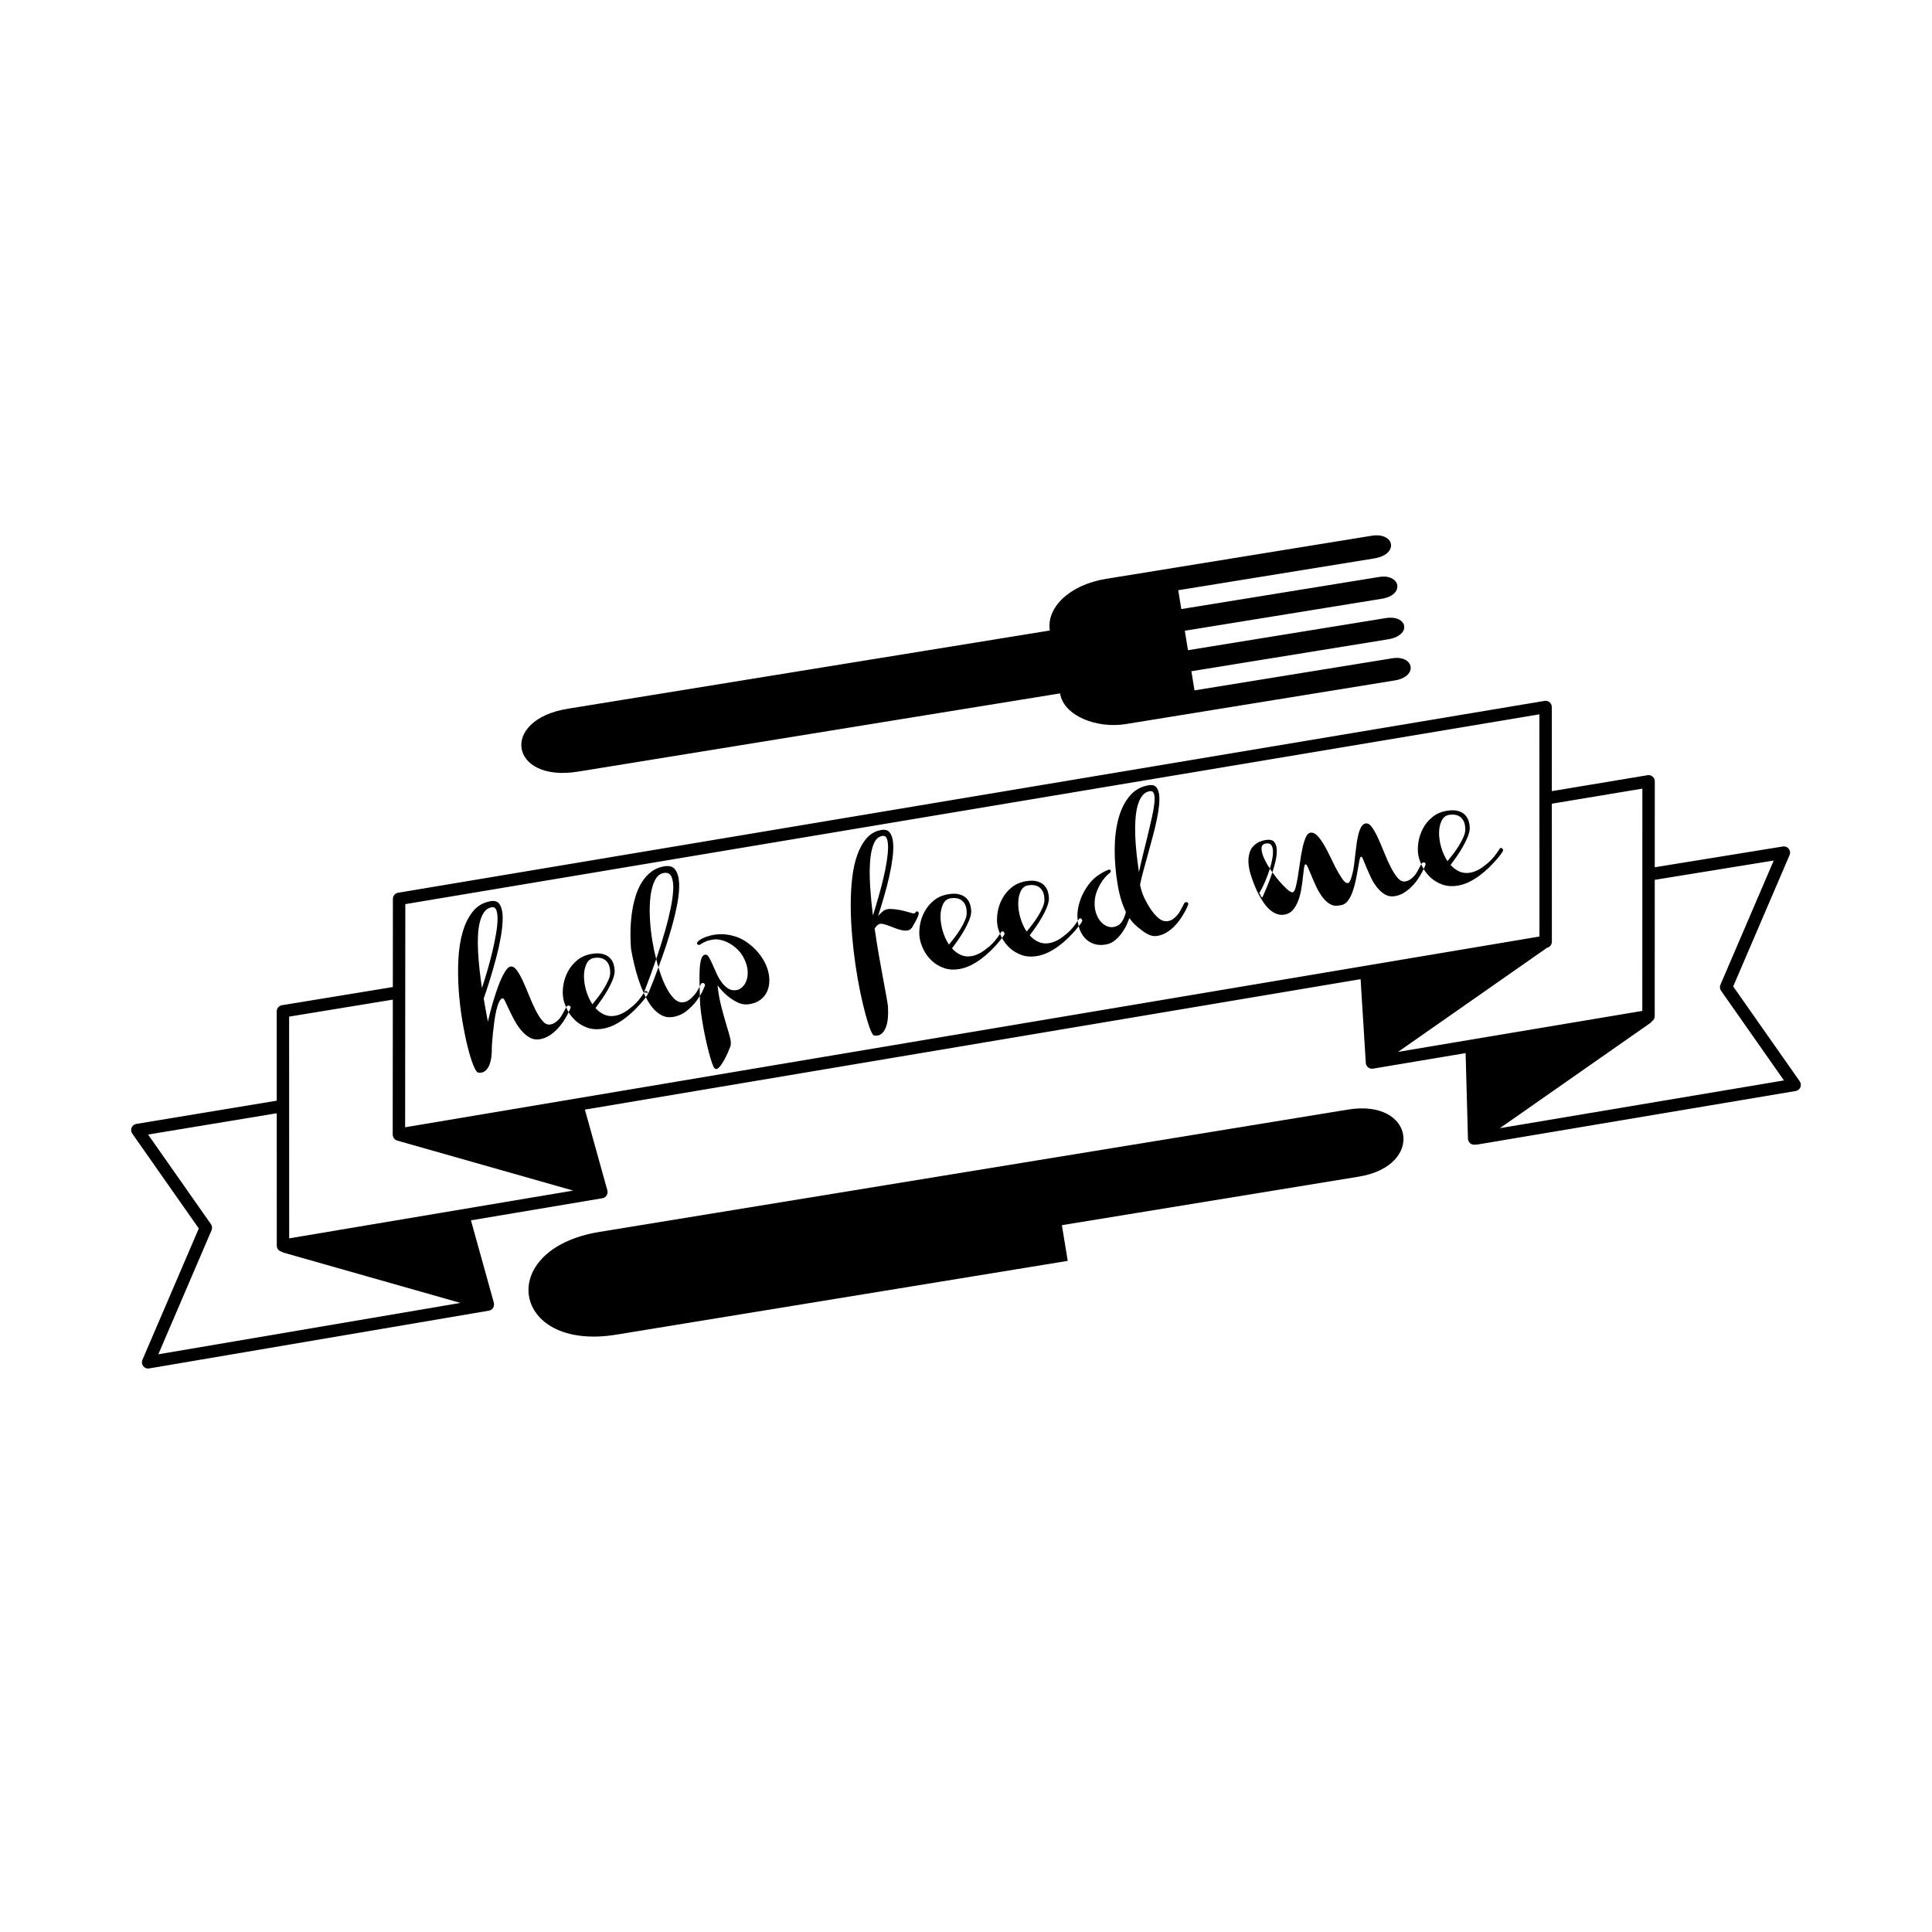 <?xml version="1.0" standalone="no"?>
<!DOCTYPE svg PUBLIC "-//W3C//DTD SVG 1.1//EN" "http://www.w3.org/Graphics/SVG/1.1/DTD/svg11.dtd">
<svg width="1024px" height="1024px" version="1.1" xmlns="http://www.w3.org/2000/svg" xmlns:xlink="http://www.w3.org/1999/xlink" xml:space="preserve" style="fill-rule:evenodd;clip-rule:evenodd;stroke-linejoin:round;stroke-miterlimit:1.414;">
    <g>
        <g>
            <path d="M112.138,652.029C112.585,650.984 112.463,649.779 111.807,648.844L78.486,601.334L146.681,590.049L146.698,660.234C146.698,661.2 147.125,662.118 147.866,662.743C148.292,663.101 148.801,663.34 149.337,663.446C149.637,663.665 149.975,663.846 150.354,663.951L244.053,690.572L83.913,717.804ZM208.203,529.824L208.142,601.364C208.142,601.423 208.159,601.477 208.159,601.535C208.166,601.675 208.179,601.812 208.207,601.945C208.22,602.037 208.241,602.126 208.268,602.214C208.302,602.344 208.343,602.467 208.394,602.59C208.428,602.679 208.466,602.764 208.507,602.846C208.568,602.965 208.64,603.078 208.712,603.191C208.766,603.262 208.811,603.344 208.869,603.412C208.964,603.529 209.073,603.634 209.183,603.744C209.227,603.788 209.261,603.836 209.309,603.877C209.319,603.887 209.333,603.894 209.347,603.901C209.408,603.955 209.476,603.993 209.541,604.041C209.644,604.112 209.749,604.187 209.855,604.249C209.927,604.286 210.002,604.32 210.077,604.351C210.193,604.406 210.313,604.454 210.432,604.491C210.466,604.501 210.5,604.522 210.534,604.532L303.814,631.033L153.272,656.35L153.242,538.836ZM794.945,597.958L874.66,542.246C875.018,541.996 875.305,541.682 875.53,541.338C876.445,540.744 877.036,539.727 877.036,538.586L877.056,466.33L940.111,456.103L911.865,521.929C911.415,522.977 911.541,524.182 912.196,525.117L945.531,572.641ZM214.822,479.208L815.913,378.6L815.944,496.377L214.726,597.48ZM301.38,536.478L300.663,537.962C300.046,539.12 299.27,540.385 298.338,541.758C297.405,543.131 296.338,544.431 295.138,545.66C293.937,546.888 292.579,547.98 291.063,548.937C289.547,549.894 287.894,550.522 286.106,550.821C284.159,551.147 282.364,550.839 280.719,549.898C279.075,548.956 277.577,547.679 276.225,546.067C274.874,544.454 273.667,542.655 272.605,540.67C271.543,538.685 270.612,536.84 269.813,535.135C269.014,533.43 268.343,532.002 267.798,530.849C267.254,529.696 266.819,529.12 266.495,529.12C265.794,529.129 265.152,529.737 264.57,530.943C263.987,532.149 263.484,533.666 263.06,535.495C262.636,537.323 262.28,539.316 261.992,541.473C261.704,543.63 261.462,545.658 261.266,547.556C261.07,549.455 260.924,551.088 260.829,552.455C260.733,553.823 260.681,554.643 260.673,554.915C260.718,557.124 260.603,559.104 260.328,560.853C260.053,562.603 259.611,564.083 259.003,565.293C258.394,566.503 257.61,567.392 256.65,567.958C255.69,568.524 254.597,568.693 253.369,568.466C252.703,568.362 251.86,567.042 250.841,564.509C249.823,561.976 248.81,558.671 247.803,554.595C246.797,550.518 245.858,545.876 244.986,540.669C244.115,535.461 243.491,530.117 243.115,524.638C242.738,519.158 242.684,513.746 242.953,508.402C243.221,503.057 243.992,498.211 245.264,493.861C246.537,489.511 248.363,485.88 250.742,482.967C253.12,480.055 256.256,478.273 260.148,477.622C262.358,477.252 263.947,477.865 264.917,479.46C265.887,481.055 266.393,483.268 266.434,486.1C266.475,488.932 266.175,492.227 265.533,495.985C264.891,499.742 264.05,503.601 263.009,507.56C261.968,511.519 260.859,515.396 259.682,519.188C258.506,522.981 257.405,526.342 256.381,529.272C256.751,531.481 257.121,533.609 257.49,535.656C257.86,537.703 258.225,539.643 258.586,541.475C259.276,538.494 260.099,535.328 261.052,531.978C262.006,528.628 263.014,525.525 264.077,522.671C265.141,519.816 266.24,517.415 267.374,515.468C268.508,513.521 269.575,512.464 270.574,512.296C271.731,512.103 272.856,512.766 273.949,514.287C275.042,515.807 276.121,517.735 277.188,520.071C278.255,522.407 279.346,524.969 280.462,527.756C281.577,530.544 282.721,533.097 283.893,535.415C285.065,537.734 286.289,539.638 287.566,541.127C288.842,542.617 290.191,543.243 291.611,543.005C292.663,542.829 293.599,542.443 294.418,541.846C295.238,541.249 295.941,540.604 296.528,539.911C297.159,539.157 297.719,538.306 298.21,537.359C298.543,536.762 298.853,536.197 299.142,535.662C299.388,535.188 299.602,534.774 299.786,534.418L300.109,533.921C299.299,532.25 298.779,530.579 298.507,528.955C298.163,526.903 298.188,524.628 298.581,522.129C298.974,519.63 299.777,517.238 300.99,514.953C302.203,512.668 303.854,510.661 305.944,508.932C308.034,507.204 310.578,506.089 313.577,505.587C315.996,505.182 318.002,505.211 319.594,505.675C321.185,506.139 322.442,506.861 323.363,507.843C324.284,508.824 324.921,509.961 325.272,511.254C325.624,512.547 325.796,513.816 325.788,515.061C325.692,516.429 325.288,517.97 324.574,519.685C323.861,521.4 323.001,523.125 321.993,524.862C320.986,526.599 319.904,528.294 318.748,529.947C317.592,531.601 316.549,533.046 315.621,534.283C316.955,535.79 318.485,536.94 320.213,537.732C321.941,538.525 323.857,538.745 325.961,538.393C327.486,538.137 329.091,537.545 330.773,536.614C332.202,535.78 333.839,534.573 335.683,532.994C337.482,531.454 339.303,529.281 341.227,526.34C340.172,524.084 339.269,521.769 338.469,519.347C337.538,516.529 336.738,513.689 336.07,510.826C335.402,507.964 334.861,505.297 334.447,502.824C333.898,495.346 334.135,488.52 335.157,482.346C335.585,479.733 336.206,477.142 337.019,474.572C337.833,472.003 338.912,469.646 340.257,467.501C341.601,465.356 343.244,463.54 345.185,462.053C347.126,460.565 349.438,459.597 352.121,459.148C354.803,458.699 356.746,459.321 357.948,461.012C359.151,462.703 359.818,465.079 359.952,468.139C360.086,471.199 359.774,474.752 359.019,478.799C358.263,482.846 357.273,487.027 356.048,491.342C354.238,497.808 351.914,504.875 349.001,512.661C349.957,516.022 351.118,519.146 352.399,521.883C353.83,524.942 355.379,527.332 357.046,529.054C358.713,530.776 360.441,531.487 362.229,531.188C363.141,531.143 364.105,530.766 365.122,530.055C365.998,529.476 366.991,528.539 368.099,527.245C368.999,526.194 369.916,524.756 370.815,522.899L370.785,521.726C370.704,518.982 370.716,516.465 370.819,514.177C370.923,511.888 371.187,509.992 371.611,508.488C372.036,506.984 372.747,506.149 373.747,505.981C374.431,505.867 375.069,506.287 375.661,507.243C376.254,508.198 376.877,509.418 377.531,510.904C378.186,512.39 378.901,514.001 379.678,515.736C380.455,517.472 381.355,519.051 382.378,520.476C383.4,521.9 384.565,523.043 385.872,523.906C387.179,524.769 388.726,525.05 390.515,524.751C391.462,524.593 392.417,524.081 393.381,523.217C394.345,522.353 395.096,521.186 395.634,519.717C396.172,518.248 396.386,516.536 396.275,514.581C396.164,512.626 395.529,510.447 394.371,508.046C393.615,506.442 392.584,504.965 391.277,503.616C389.97,502.266 388.551,501.138 387.02,500.232C385.489,499.325 383.92,498.669 382.31,498.262C380.701,497.855 379.16,497.775 377.687,498.022C376.109,498.286 374.869,498.629 373.966,499.05C373.063,499.472 372.355,499.847 371.843,500.176C371.33,500.505 370.933,500.72 370.653,500.821C370.372,500.922 370.013,500.793 369.574,500.434C369.249,500.11 369.361,499.645 369.909,499.04C370.456,498.434 371.33,497.842 372.531,497.262C373.732,496.683 375.216,496.178 376.982,495.747C378.749,495.316 380.662,495.118 382.723,495.151C385.002,495.202 387.383,495.615 389.865,496.389C392.347,497.164 394.833,498.532 397.325,500.495C399.632,502.326 401.56,504.315 403.109,506.462C404.658,508.609 405.821,510.793 406.598,513.016C407.376,515.238 407.768,517.416 407.773,519.551C407.779,521.686 407.401,523.629 406.639,525.378C405.878,527.128 404.719,528.606 403.164,529.813C401.608,531.02 399.673,531.816 397.359,532.204C395.097,532.582 392.951,532.279 390.92,531.294C388.89,530.309 387.085,529.137 385.506,527.779C383.681,526.246 381.94,524.402 380.281,522.246C380.766,526.437 381.463,530.281 382.373,533.779C383.283,537.277 384.157,540.402 384.997,543.154C385.836,545.907 386.499,548.256 386.987,550.202C387.475,552.149 387.509,553.644 387.089,554.687C386.791,555.494 386.31,556.656 385.644,558.173C384.979,559.691 384.248,561.138 383.451,562.515C382.654,563.892 381.839,565.002 381.007,565.844C380.174,566.686 379.442,566.836 378.811,566.293C378.433,565.977 377.99,565.105 377.481,563.676C376.971,562.247 376.428,560.459 375.853,558.311C375.277,556.164 374.706,553.799 374.138,551.217C373.571,548.635 373.054,546.032 372.588,543.406C372.121,540.78 371.743,538.275 371.452,535.89C371.161,533.506 371.006,531.45 370.987,529.722L370.941,527.881C371.569,526.874 372.02,526.035 372.385,525.23C373.116,523.621 373.539,522.671 373.652,522.382C373.714,522.101 373.67,521.838 373.52,521.593C373.371,521.347 373.167,521.179 372.909,521.087C372.65,520.995 372.378,520.986 372.093,521.061C371.808,521.136 371.609,521.318 371.495,521.607L370.815,522.899L370.941,527.881L369.166,530.473C367.752,532.359 366.008,534.138 363.935,535.81C361.863,537.481 359.459,538.546 356.724,539.004C354.567,539.365 352.572,539.077 350.739,538.14C348.906,537.203 347.239,535.805 345.739,533.948C344.449,532.351 343.268,530.507 342.306,528.528L343.353,526.965C343.445,526.788 343.473,526.59 343.391,526.221L341.432,526.018C341.663,525.586 341.873,525.388 342.103,525.309C342.41,525.204 342.673,525.241 342.892,525.42C343.111,525.6 343.274,525.843 343.379,526.15L343.391,526.221L343.721,526.255C345.674,521.489 347.459,516.918 349.001,512.661L348.551,511.252L347.809,508.302C349.653,502.906 351.197,497.988 352.498,493.396C353.662,489.362 354.639,485.426 355.43,481.59C356.221,477.753 356.683,474.377 356.817,471.462C356.951,468.547 356.639,466.274 355.879,464.643C355.12,463.013 353.767,462.361 351.821,462.686C349.874,463.012 348.328,464.271 347.18,466.464C346.033,468.657 345.242,471.439 344.805,474.811C344.369,478.182 344.245,481.961 344.431,486.148C344.618,490.334 345.068,494.558 345.781,498.819C346.316,502.014 346.969,505.144 347.809,508.302C345.962,513.732 343.783,519.685 341.327,526.007L341.432,526.018L341.288,526.257L341.227,526.34L341.677,527.368L342.306,528.528L342.283,528.564C341.648,529.454 340.785,530.518 339.694,531.755C338.603,532.992 337.326,534.328 335.863,535.762C334.399,537.197 332.802,538.559 331.071,539.849C329.341,541.139 327.502,542.272 325.556,543.246C323.611,544.221 321.612,544.879 319.561,545.223C316.457,545.742 313.682,545.558 311.235,544.669C308.788,543.781 306.683,542.511 304.92,540.859C303.487,539.517 302.277,538.013 301.38,536.478L302.049,535.094C302.355,534.34 302.504,533.936 302.495,533.884C302.442,533.568 302.28,533.325 302.008,533.154C301.736,532.983 301.469,532.92 301.206,532.964C300.943,533.008 300.704,533.116 300.489,533.287C300.274,533.458 300.158,533.653 300.141,533.872L300.109,533.921L300.641,535.167L301.38,536.478ZM870.492,417.99L870.458,535.801L741.014,557.517L819.924,502.364C821.429,502.04 822.521,500.716 822.521,499.159L822.501,425.981ZM314.827,507.73C313.039,508.029 311.714,509.075 310.851,510.869C309.989,512.663 309.545,514.778 309.52,517.216C309.496,519.653 309.872,522.226 310.65,524.935C311.428,527.644 312.541,530.094 313.989,532.285C314.935,531.153 315.962,529.859 317.07,528.403C318.179,526.947 319.199,525.451 320.132,523.916C321.065,522.381 321.853,520.87 322.496,519.384C323.14,517.897 323.443,516.562 323.408,515.379C323.398,513.704 323.14,512.327 322.635,511.249C322.131,510.171 321.479,509.347 320.681,508.778C319.883,508.209 318.97,507.848 317.944,507.695C316.919,507.542 315.88,507.554 314.827,507.73ZM260.69,480.857C259.059,481.129 257.747,481.93 256.752,483.259C255.758,484.588 254.977,486.301 254.408,488.397C253.839,490.493 253.486,492.904 253.347,495.631C253.209,498.358 253.222,501.262 253.386,504.344C253.55,507.426 253.813,510.613 254.175,513.905C254.537,517.197 254.96,520.452 255.444,523.669C256.485,520.521 257.494,517.257 258.469,513.876C259.444,510.495 260.31,507.187 261.067,503.951C261.823,500.715 262.446,497.65 262.935,494.757C263.424,491.863 263.681,489.359 263.706,487.246C263.731,485.133 263.51,483.494 263.045,482.328C262.579,481.162 261.794,480.672 260.69,480.857ZM503.8,476.107C502.011,476.406 500.686,477.452 499.823,479.246C498.961,481.04 498.517,483.155 498.493,485.593C498.468,488.03 498.844,490.603 499.622,493.312C500.4,496.021 501.513,498.471 502.961,500.662C503.907,499.53 504.934,498.236 506.043,496.78C507.151,495.324 508.171,493.828 509.104,492.293C510.037,490.758 510.825,489.247 511.468,487.761C512.112,486.274 512.416,484.939 512.38,483.755C512.37,482.081 512.113,480.704 511.608,479.626C511.103,478.548 510.451,477.724 509.653,477.155C508.855,476.586 507.943,476.224 506.917,476.072C505.891,475.919 504.852,475.931 503.8,476.107ZM544.987,469.214C543.199,469.514 541.873,470.56 541.011,472.354C540.148,474.147 539.705,476.263 539.68,478.7C539.655,481.138 540.032,483.711 540.81,486.42C541.587,489.128 542.7,491.578 544.148,493.769C545.095,492.638 546.122,491.344 547.23,489.888C548.338,488.431 549.359,486.936 550.291,485.401C551.224,483.866 552.012,482.355 552.656,480.868C553.299,479.382 553.603,478.047 553.567,476.863C553.557,475.188 553.3,473.812 552.795,472.734C552.29,471.656 551.639,470.832 550.84,470.263C550.042,469.693 549.13,469.332 548.104,469.179C547.078,469.027 546.039,469.038 544.987,469.214ZM531.083,497.153L528.666,500.132C527.575,501.369 526.298,502.705 524.835,504.139C523.372,505.574 521.775,506.936 520.044,508.226C518.313,509.516 516.475,510.648 514.529,511.623C512.583,512.597 510.584,513.256 508.533,513.6C505.429,514.119 502.654,513.935 500.207,513.046C497.76,512.158 495.655,510.888 493.892,509.236C492.128,507.585 490.702,505.687 489.614,503.544C488.525,501.401 487.814,499.33 487.479,497.331C487.136,495.28 487.161,493.005 487.553,490.506C487.946,488.006 488.749,485.614 489.962,483.33C491.175,481.045 492.826,479.038 494.916,477.309C497.006,475.581 499.551,474.465 502.549,473.964C504.969,473.559 506.974,473.588 508.566,474.052C510.158,474.515 511.414,475.238 512.335,476.219C513.257,477.201 513.893,478.338 514.245,479.631C514.596,480.924 514.768,482.193 514.76,483.438C514.665,484.806 514.26,486.347 513.547,488.062C512.833,489.776 511.973,491.502 510.966,493.239C509.959,494.976 508.877,496.671 507.721,498.324C506.564,499.978 505.522,501.423 504.593,502.66C505.927,504.167 507.458,505.317 509.186,506.109C510.913,506.902 512.829,507.122 514.933,506.77C516.459,506.514 518.063,505.921 519.746,504.991C521.174,504.157 522.811,502.95 524.656,501.371C526.418,499.862 528.202,497.744 530.058,494.912C529.38,493.478 528.917,491.938 528.666,490.439C528.323,488.388 528.348,486.112 528.741,483.613C529.134,481.114 529.937,478.722 531.149,476.437C532.362,474.152 534.014,472.146 536.104,470.417C538.194,468.688 540.738,467.573 543.736,467.071C546.156,466.666 548.162,466.696 549.753,467.159C551.345,467.623 552.601,468.346 553.523,469.327C554.444,470.308 555.08,471.446 555.432,472.739C555.784,474.032 555.955,475.301 555.947,476.546C555.852,477.914 555.447,479.455 554.734,481.17C554.02,482.884 553.16,484.61 552.153,486.346C551.146,488.083 550.064,489.778 548.908,491.432C547.752,493.085 546.709,494.531 545.781,495.767C547.114,497.275 548.645,498.424 550.373,499.217C552.101,500.009 554.017,500.229 556.121,499.877C557.646,499.622 559.25,499.029 560.933,498.099C562.362,497.265 563.998,496.058 565.843,494.479C567.605,492.969 569.39,490.852 571.217,488.058L571.032,485.499C571.044,483.145 571.432,480.7 572.198,478.166C572.963,475.632 574.139,473.123 575.724,470.641C577.309,468.158 579.073,466.173 581.014,464.686C582.955,463.199 584.912,462.046 586.884,461.23C586.936,461.221 587.18,461.14 587.614,460.986C588.048,460.832 588.374,460.926 588.594,461.268C588.874,461.654 588.809,462.07 588.397,462.518C587.433,463.22 586.498,464.093 585.591,465.137C584.684,466.181 583.876,467.33 583.167,468.584C582.457,469.838 581.849,471.13 581.341,472.459C580.833,473.787 580.497,475.087 580.331,476.359C580.017,479.007 580.146,481.311 580.717,483.27C581.288,485.229 582.085,486.84 583.107,488.102C584.129,489.364 585.268,490.268 586.522,490.815C587.776,491.362 588.955,491.544 590.06,491.359C592.059,491.024 593.566,490.096 594.583,488.574C595.599,487.052 596.321,485.309 596.749,483.345C595.854,481.548 595.03,479.455 594.279,477.066C593.528,474.678 592.888,471.905 592.36,468.749C591.304,462.437 590.787,456.278 590.809,450.272C590.831,444.266 591.481,438.858 592.758,434.047C594.035,429.237 595.988,425.234 598.616,422.036C601.244,418.838 604.662,416.887 608.871,416.183C610.554,415.901 611.819,416.19 612.665,417.049C613.512,417.907 614.063,419.181 614.319,420.868C614.574,422.556 614.575,424.583 614.323,426.951C614.07,429.318 613.651,431.903 613.065,434.705C612.479,437.507 611.778,440.422 610.96,443.452C610.142,446.482 609.322,449.499 608.5,452.502C607.678,455.506 606.879,458.411 606.105,461.217C605.331,464.023 604.708,466.602 604.236,468.952C604.799,471.669 605.612,474.102 606.674,476.249C607.737,478.397 608.698,480.102 609.558,481.364C609.786,481.758 610.021,482.111 610.262,482.422C610.503,482.733 610.729,483.033 610.94,483.322C611.01,483.419 611.076,483.489 611.138,483.533C611.146,483.585 611.177,483.607 611.23,483.598L611.243,483.677C612.419,485.211 613.647,486.411 614.928,487.278C616.208,488.146 617.559,488.46 618.979,488.223C620.031,488.047 620.967,487.66 621.786,487.064C622.606,486.467 623.309,485.822 623.896,485.129C624.579,484.366 625.166,483.51 625.657,482.563L627.509,479.09C627.64,478.581 627.995,478.278 628.573,478.181C629.31,478.058 629.74,478.365 629.863,479.101C629.872,479.154 629.723,479.557 629.417,480.312C629.11,481.066 628.648,482.022 628.031,483.18C627.414,484.337 626.638,485.603 625.706,486.975C624.773,488.348 623.706,489.649 622.506,490.877C621.305,492.105 619.947,493.198 618.431,494.155C616.914,495.111 615.262,495.739 613.474,496.039C611.843,496.311 610.278,496.087 608.778,495.364C607.278,494.642 605.897,493.738 604.633,492.651C603.589,491.907 602.57,491.063 601.574,490.121C600.578,489.18 599.584,488.008 598.593,486.605C598.339,487.351 597.899,488.438 597.273,489.868C596.647,491.297 595.811,492.762 594.764,494.262C593.717,495.762 592.471,497.12 591.025,498.335C589.579,499.551 587.909,500.317 586.015,500.634C583.701,501.021 581.612,500.897 579.748,500.263C577.885,499.628 576.308,498.608 575.018,497.202C573.728,495.795 572.739,494.082 572.049,492.061L571.762,490.887L572.442,490.049C573.077,489.158 573.434,488.625 573.513,488.45C573.636,488.213 573.644,487.941 573.539,487.634C573.433,487.328 573.271,487.084 573.052,486.905C572.832,486.725 572.569,486.688 572.263,486.794C571.956,486.899 571.684,487.215 571.448,487.741L571.217,488.058L571.278,488.905L571.762,490.887L569.853,493.24C568.763,494.477 567.486,495.812 566.022,497.247C564.559,498.681 562.962,500.044 561.231,501.334C559.5,502.624 557.662,503.756 555.716,504.731C553.77,505.705 551.772,506.364 549.72,506.707C546.617,507.227 543.841,507.042 541.395,506.154C538.948,505.265 536.843,503.995 535.079,502.344C533.502,500.866 532.194,499.192 531.083,497.153L531.255,496.941C531.89,496.051 532.247,495.518 532.326,495.342C532.448,495.105 532.457,494.834 532.352,494.527C532.246,494.22 532.084,493.977 531.864,493.797C531.645,493.618 531.382,493.581 531.075,493.686C530.768,493.791 530.497,494.107 530.26,494.633L530.058,494.912L530.801,496.652L531.083,497.153ZM470.642,533.405C470.775,535.816 470.739,538.026 470.535,540.034C470.33,542.042 469.91,543.734 469.275,545.111C468.641,546.488 467.826,547.517 466.831,548.197C465.836,548.877 464.668,549.086 463.327,548.824C462.774,548.754 462.1,547.718 461.306,545.715C460.511,543.712 459.654,541.016 458.736,537.628C457.817,534.24 456.89,530.312 455.953,525.846C455.016,521.379 454.178,516.612 453.438,511.545C452.698,506.477 452.096,501.265 451.633,495.908C451.169,490.551 450.926,485.306 450.905,480.172C450.885,475.039 451.136,470.157 451.659,465.527C452.182,460.897 453.086,456.772 454.373,453.15C455.659,449.528 457.337,446.543 459.404,444.196C461.472,441.85 464.058,440.417 467.161,439.897C469.16,439.563 470.644,440.031 471.614,441.302C472.584,442.572 473.168,444.367 473.367,446.686C473.565,449.005 473.458,451.754 473.043,454.933C472.629,458.111 472.024,461.443 471.228,464.929C470.433,468.415 469.51,471.949 468.46,475.531C467.41,479.114 466.387,482.449 465.389,485.536C465.792,485.035 466.204,484.588 466.625,484.193C467.045,483.798 467.492,483.399 467.965,482.995C468.956,482.127 470.292,481.714 471.976,481.757C473.659,481.799 475.369,482 477.106,482.358C478.842,482.717 480.394,483.106 481.762,483.526C483.13,483.946 483.976,484.155 484.301,484.155C484.616,484.102 484.855,483.995 485.017,483.833C485.179,483.67 485.328,483.51 485.464,483.352C485.6,483.194 485.745,483.089 485.898,483.036C486.051,482.984 486.251,483.045 486.497,483.22C486.742,483.395 486.889,483.627 486.938,483.917C486.986,484.206 486.91,484.638 486.708,485.212C486.507,485.787 486.163,486.561 485.677,487.534C485.191,488.508 484.506,489.745 483.622,491.245C483.035,492.262 482.272,492.876 481.334,493.087C480.396,493.298 479.368,493.295 478.25,493.076C477.132,492.858 475.953,492.514 474.712,492.046C473.471,491.578 472.287,491.127 471.16,490.694C470.033,490.261 468.978,489.937 467.996,489.723C467.014,489.509 466.229,489.586 465.642,489.954C465.107,490.314 464.682,490.683 464.367,491.06C464.052,491.437 463.789,491.806 463.579,492.165C464.283,497.022 465.029,501.724 465.817,506.269C466.605,510.815 467.353,514.962 468.061,518.709C468.769,522.457 469.355,525.631 469.817,528.23C470.279,530.83 470.554,532.555 470.642,533.405ZM467.689,443.053C465.638,443.397 464.102,444.803 463.082,447.272C462.062,449.74 461.418,452.917 461.149,456.801C460.879,460.686 460.9,465.089 461.21,470.012C461.52,474.935 462.006,480.018 462.667,485.261C463.655,482.122 464.626,478.877 465.58,475.527C466.533,472.177 467.393,468.91 468.158,465.727C468.923,462.544 469.528,459.536 469.973,456.703C470.419,453.871 470.656,451.412 470.685,449.325C470.715,447.238 470.499,445.625 470.038,444.485C469.577,443.346 468.794,442.868 467.689,443.053ZM673.047,460.36C672.653,461.693 672.258,462.856 671.827,464.008C671.062,466.056 670.267,467.933 669.444,469.639C668.621,471.345 667.929,472.623 667.369,473.474C667.614,473.649 667.796,473.848 667.915,474.072C668.033,474.295 668.123,474.51 668.185,474.716C668.246,474.922 668.332,475.111 668.442,475.282C668.551,475.452 668.773,475.564 669.106,475.617C669.421,474.915 669.988,473.617 670.807,471.722C671.625,469.828 672.472,467.699 673.347,465.336L674.389,462.301L673.318,460.798L673.047,460.36L673.783,457.76C674.321,455.642 674.626,453.752 674.7,452.091C674.773,450.429 674.527,449.118 673.961,448.159C673.395,447.199 672.375,446.842 670.902,447.089C669.429,447.335 668.676,448.164 668.642,449.576C668.608,450.988 669.01,452.664 669.848,454.606C670.621,456.394 671.663,458.286 673.047,460.36ZM754.559,460.566L753.802,462.133C753.185,463.29 752.423,464.554 751.516,465.922C750.61,467.29 749.543,468.591 748.316,469.824C747.089,471.056 745.731,472.149 744.241,473.101C742.751,474.053 741.112,474.679 739.324,474.979C737.377,475.304 735.624,475.003 734.062,474.074C732.501,473.146 731.104,471.906 729.871,470.355C728.638,468.804 727.563,467.064 726.645,465.136C725.728,463.208 724.929,461.422 724.248,459.778C723.568,458.135 722.999,456.756 722.542,455.643C722.086,454.53 721.699,454 721.384,454.052C721.068,454.105 720.784,454.748 720.53,455.98C720.277,457.212 720.004,458.731 719.711,460.537C719.419,462.344 719.047,464.326 718.597,466.483C718.147,468.64 717.592,470.653 716.931,472.521C716.27,474.389 715.445,476 714.455,477.356C713.465,478.711 712.26,479.507 710.84,479.745L709.498,479.97C707.71,480.269 706.072,479.935 704.585,478.967C703.099,477.999 701.772,476.693 700.604,475.05C699.437,473.407 698.388,471.582 697.458,469.574C696.527,467.567 695.715,465.702 695.021,463.98C694.327,462.257 693.723,460.831 693.21,459.7C692.696,458.569 692.281,458.03 691.966,458.083C691.597,458.145 691.328,458.798 691.158,460.043C690.988,461.288 690.803,462.847 690.602,464.719C690.402,466.591 690.123,468.639 689.765,470.862C689.406,473.085 688.877,475.174 688.177,477.13C687.477,479.085 686.542,480.769 685.373,482.182C684.203,483.594 682.698,484.454 680.857,484.763C679.384,485.009 677.998,484.889 676.7,484.404C675.402,483.918 674.183,483.176 673.043,482.177C671.902,481.178 670.869,480.012 669.943,478.68C669.017,477.348 668.164,475.963 667.382,474.526C665.574,471.152 663.998,467.225 662.653,462.745C661.853,459.905 661.549,457.279 661.74,454.868C661.836,453.824 662.042,452.789 662.357,451.763C662.671,450.737 663.188,449.786 663.907,448.908C664.625,448.031 665.539,447.27 666.647,446.625C667.756,445.98 669.152,445.516 670.835,445.234C673.097,444.856 674.649,445.245 675.492,446.402C676.334,447.559 676.747,449.139 676.731,451.142C676.715,453.146 676.366,455.421 675.683,457.969C675.3,459.402 674.885,460.806 674.389,462.301C675.551,463.976 676.691,465.445 677.853,466.812C679.402,468.635 680.843,470.138 682.176,471.32C683.51,472.503 684.492,473.042 685.123,472.936C685.754,472.831 686.278,471.999 686.693,470.443C687.109,468.886 687.504,466.968 687.88,464.688C688.255,462.408 688.626,459.94 688.993,457.283C689.359,454.626 689.783,452.149 690.264,449.851C690.744,447.554 691.324,445.605 692.002,444.004C692.681,442.403 693.52,441.519 694.519,441.352L694.598,441.339C694.703,441.321 694.811,441.317 694.92,441.326C695.03,441.334 695.137,441.33 695.243,441.312C696.339,441.399 697.435,442.054 698.532,443.276C699.629,444.499 700.706,446.008 701.764,447.805C702.821,449.602 703.851,451.552 704.852,453.656C705.853,455.759 706.84,457.784 707.815,459.73C709.079,462.114 710.266,464.119 711.376,465.745C712.487,467.37 713.493,468.135 714.396,468.038L714.554,468.011C715.062,467.818 715.511,467.188 715.901,466.123C716.29,465.057 716.625,463.906 716.905,462.67C717.263,461.258 717.543,459.697 717.743,457.987L718.07,455.094C718.314,452.998 718.567,450.874 718.829,448.721C719.09,446.568 719.425,444.606 719.831,442.835C720.238,441.063 720.763,439.597 721.406,438.435C722.05,437.272 722.845,436.612 723.792,436.454C724.949,436.26 726.074,436.923 727.167,438.444C728.26,439.964 729.339,441.893 730.406,444.229C731.473,446.565 732.564,449.126 733.679,451.914C734.795,454.701 735.939,457.254 737.111,459.572C738.283,461.891 739.507,463.795 740.784,465.285C742.06,466.774 743.409,467.4 744.829,467.163C745.881,466.987 746.817,466.6 747.636,466.003C748.456,465.407 749.159,464.762 749.746,464.069C750.377,463.314 750.937,462.463 751.428,461.516L753.28,458.043L753.3,458.015C752.517,456.408 751.996,454.736 751.725,453.112C751.381,451.06 751.406,448.785 751.799,446.286C752.192,443.787 752.995,441.395 754.208,439.11C755.421,436.825 757.072,434.818 759.162,433.09C761.252,431.361 763.796,430.246 766.795,429.744C769.214,429.339 771.22,429.369 772.812,429.832C774.403,430.296 775.66,431.018 776.581,432C777.502,432.981 778.139,434.118 778.49,435.411C778.842,436.705 779.014,437.974 779.006,439.219C778.91,440.587 778.506,442.128 777.792,443.842C777.079,445.557 776.219,447.283 775.211,449.019C774.204,450.756 773.122,452.451 771.966,454.105C770.81,455.758 769.767,457.203 768.839,458.44C770.173,459.947 771.703,461.097 773.431,461.89C775.159,462.682 777.075,462.902 779.179,462.55C780.704,462.295 782.309,461.702 783.991,460.771C785.42,459.937 787.057,458.731 788.901,457.151C790.746,455.572 792.614,453.326 794.506,450.414C794.743,449.888 795.014,449.572 795.321,449.466C795.628,449.361 795.891,449.398 796.11,449.578C796.329,449.757 796.492,450 796.597,450.307C796.703,450.614 796.694,450.886 796.571,451.123C796.493,451.298 796.136,451.831 795.501,452.721C794.866,453.612 794.003,454.675 792.912,455.912C791.821,457.149 790.544,458.485 789.081,459.92C787.617,461.354 786.02,462.717 784.289,464.007C782.559,465.297 780.72,466.429 778.774,467.403C776.829,468.378 774.83,469.037 772.778,469.38C769.675,469.899 766.9,469.715 764.453,468.827C762.006,467.938 759.901,466.668 758.138,465.017C756.705,463.675 755.495,462.171 754.559,460.566L755.188,459.265C755.494,458.51 755.643,458.107 755.634,458.054C755.511,457.318 755.107,457.007 754.423,457.121C754.16,457.165 753.922,457.273 753.707,457.444L753.3,458.015L753.859,459.325L754.559,460.566ZM603.68,462.231C604.405,458.811 605.205,455.352 606.079,451.853C606.954,448.354 607.783,444.984 608.565,441.744C609.348,438.504 610.045,435.481 610.657,432.674C611.269,429.868 611.675,427.448 611.875,425.414C612.076,423.38 611.989,421.812 611.616,420.712C611.242,419.612 610.503,419.154 609.399,419.339C607.768,419.612 606.442,420.415 605.422,421.749C604.401,423.082 603.594,424.799 602.999,426.899C602.404,429 602.011,431.418 601.82,434.153C601.629,436.889 601.589,439.802 601.701,442.893C601.812,445.983 602.049,449.175 602.411,452.467C602.772,455.759 603.195,459.014 603.68,462.231ZM768.045,431.887C766.257,432.186 764.932,433.233 764.069,435.026C763.207,436.82 762.763,438.936 762.738,441.373C762.714,443.811 763.09,446.384 763.868,449.093C764.646,451.801 765.759,454.251 767.207,456.442C768.153,455.311 769.18,454.017 770.288,452.56C771.396,451.104 772.417,449.609 773.35,448.074C774.282,446.539 775.071,445.028 775.714,443.541C776.358,442.055 776.661,440.719 776.626,439.536C776.616,437.861 776.358,436.485 775.853,435.407C775.349,434.329 774.697,433.505 773.899,432.935C773.1,432.366 772.188,432.005 771.162,431.852C770.136,431.699 769.097,431.711 768.045,431.887ZM953.904,573.129L918.63,522.841L948.518,453.195C948.992,452.096 948.825,450.819 948.087,449.877C947.347,448.928 946.159,448.468 944.968,448.655L877.056,459.67L877.073,414.116C877.073,413.146 876.646,412.228 875.909,411.604C875.168,410.979 874.196,410.709 873.243,410.87L822.501,419.321L822.494,374.723C822.494,373.753 822.064,372.838 821.33,372.214C820.593,371.589 819.62,371.316 818.661,371.48L210.992,473.177C209.408,473.44 208.247,474.812 208.244,476.416L208.207,523.151L149.419,532.791C147.828,533.05 146.661,534.426 146.661,536.037L146.671,583.386L72.25,595.695C71.134,595.879 70.192,596.623 69.758,597.668C69.318,598.705 69.448,599.9 70.096,600.825L105.366,651.117L75.483,720.756C75.008,721.862 75.175,723.139 75.923,724.087C76.551,724.886 77.507,725.344 78.503,725.344C78.688,725.344 78.872,725.327 79.056,725.296L259.113,694.678C260.741,694.398 261.871,692.968 261.837,691.364C261.837,691.231 261.82,691.094 261.806,690.961C261.803,690.934 261.806,690.91 261.803,690.886C261.799,690.876 261.796,690.859 261.792,690.848C261.772,690.695 261.772,690.541 261.728,690.391L249.61,646.806L319.29,635.088C319.304,635.085 319.317,635.078 319.338,635.075C319.457,635.051 319.567,635.013 319.683,634.979C319.778,634.952 319.877,634.931 319.966,634.894C320.055,634.863 320.14,634.812 320.229,634.767C320.335,634.713 320.44,634.665 320.539,634.604C320.611,634.552 320.676,634.494 320.744,634.443C320.843,634.361 320.949,634.289 321.038,634.201C321.044,634.191 321.058,634.187 321.068,634.177C321.092,634.153 321.106,634.115 321.133,634.092C321.283,633.935 321.413,633.76 321.529,633.583C321.57,633.511 321.608,633.446 321.645,633.375C321.744,633.19 321.823,632.999 321.884,632.794C321.898,632.747 321.922,632.702 321.932,632.655C321.997,632.409 322.024,632.153 322.031,631.89C322.031,631.818 322.021,631.747 322.017,631.678C322.01,631.552 322.014,631.429 321.993,631.303C321.983,631.231 321.952,631.166 321.939,631.098C321.929,631.054 321.932,631.009 321.922,630.965L310.009,588.117L721.142,518.98L723.903,563.367C723.907,563.412 723.92,563.446 723.924,563.487C723.934,563.562 723.927,563.633 723.944,563.705C723.968,563.859 724.016,564.009 724.06,564.156C724.067,564.183 724.074,564.217 724.081,564.241C724.166,564.487 724.289,564.719 724.429,564.931C724.456,564.978 724.494,565.023 724.521,565.067C724.654,565.255 724.808,565.429 724.978,565.583C725.002,565.606 725.026,565.63 725.05,565.654C725.245,565.818 725.456,565.955 725.688,566.074C725.712,566.084 725.736,566.108 725.76,566.125C725.798,566.139 725.839,566.149 725.873,566.163C726.023,566.234 726.176,566.279 726.337,566.323C726.398,566.344 726.456,566.364 726.525,566.378C726.736,566.426 726.958,566.449 727.183,566.449L727.194,566.449C727.371,566.449 727.549,566.436 727.733,566.405L776.81,558.172L778.049,603.539C778.083,604.747 778.779,605.839 779.861,606.382C780.326,606.621 780.834,606.737 781.339,606.737C781.565,606.737 781.786,606.682 782.008,606.635C782.152,606.655 782.298,606.679 782.445,606.679C782.63,606.679 782.807,606.662 782.995,606.631L951.757,578.253C952.87,578.062 953.812,577.318 954.245,576.28C954.675,575.242 954.549,574.054 953.904,573.129Z" style="fill:black;"/>
        </g>
        <g id="path2360">
            <path d="M596.649,383.781C581.513,386.237 563.8,379.569 561.843,367.512L306.353,408.977C270.088,414.863 264.678,381.529 300.943,375.644L556.434,334.178C554.528,322.437 566.277,310.042 586.368,306.782L726.967,283.963C739.205,281.977 741.614,293.827 728.429,295.967L624.491,312.836L626.112,322.82L730.995,305.798C742.244,303.972 744.83,315.336 732.386,317.356L627.975,334.302L629.65,344.618L734.41,327.616C746.155,325.71 748.437,336.782 735.746,338.842L631.459,355.767L633.106,365.917L737.867,348.915C749.489,347.029 751.851,358.598 739.284,360.638Z" style="fill:black;fill-rule:nonzero;"/>
        </g>
        <g id="path2362">
            <path d="M317.707,652.937L714.421,588.102C749.883,582.307 755.166,617.93 720.229,623.64L562.822,649.365L565.915,668.289L326.607,707.399C270.901,716.503 262.001,662.041 317.707,652.937Z" style="fill:black;fill-rule:nonzero;"/>
        </g>
    </g>
</svg>
